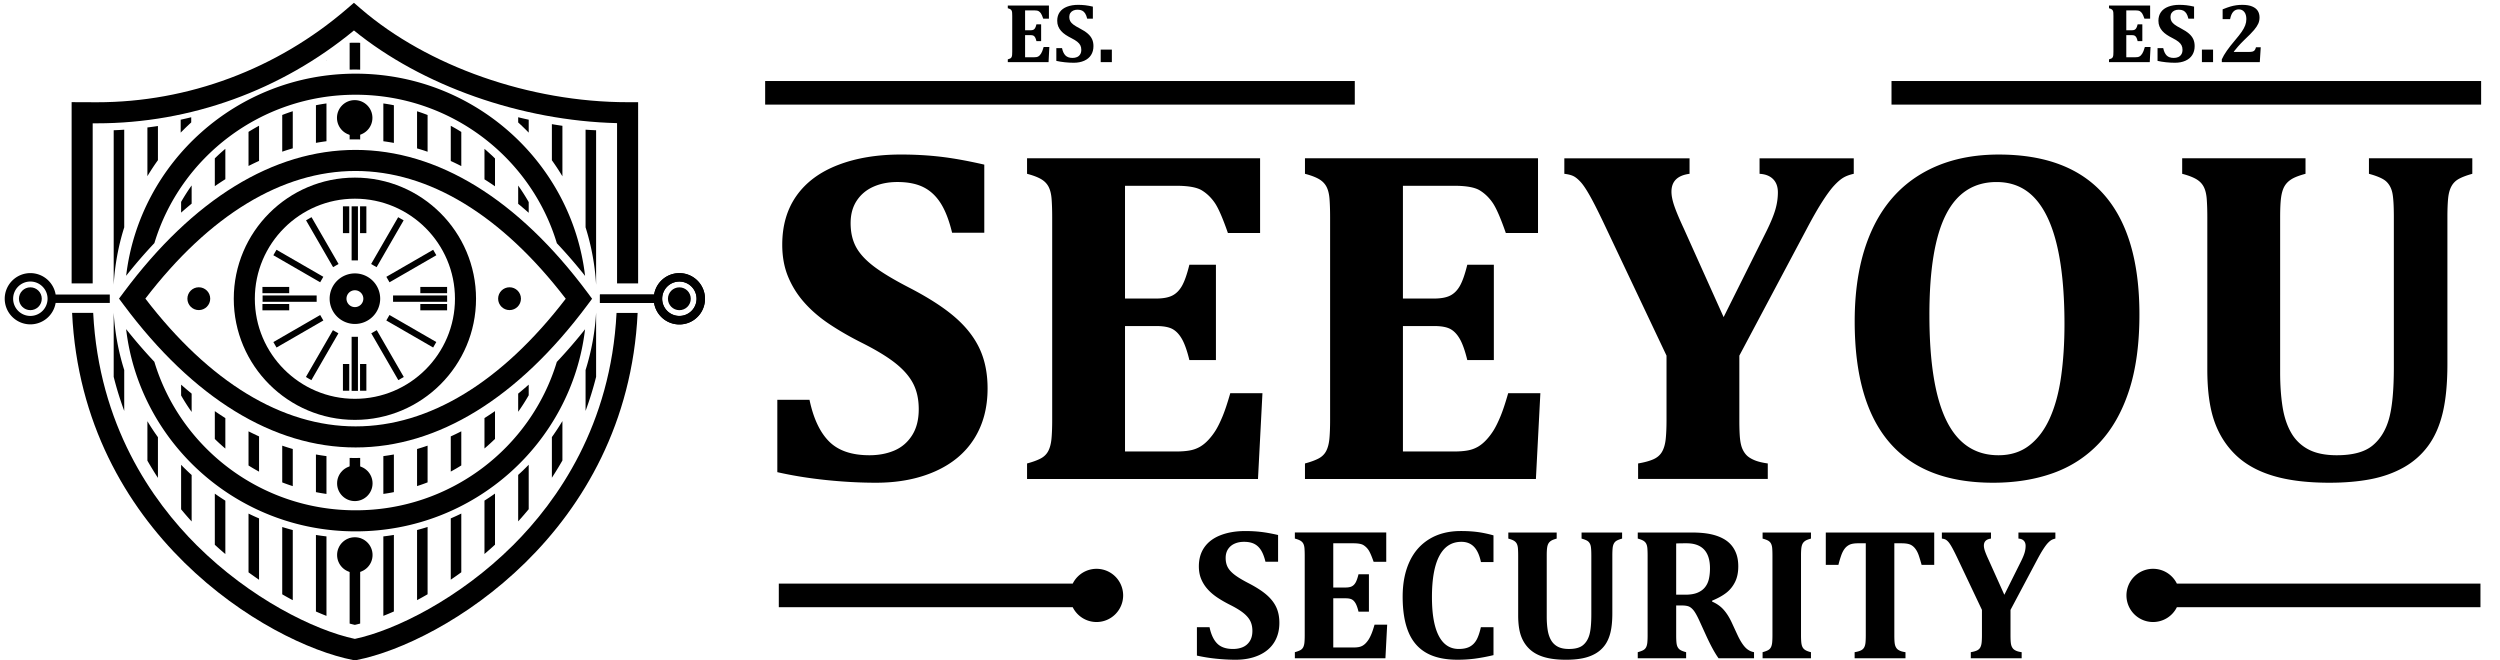 <svg xmlns="http://www.w3.org/2000/svg" width="530" height="140" fill="currentColor"><path d="M75.241 68.68a5.365 5.365 0 01-5.359-5.359 5.365 5.365 0 015.359-5.359 5.365 5.365 0 015.359 5.359 5.365 5.365 0 01-5.359 5.359zm0-7.146c-.985 0-1.786.801-1.786 1.786s.801 1.786 1.786 1.786 1.786-.801 1.786-1.786a1.788 1.788 0 00-1.786-1.786z"/><circle cx="42.147" cy="63.321" r="2.419"/><circle cx="108.022" cy="63.321" r="2.419"/><circle cx="75.224" cy="102.472" r="3.759"/><circle cx="75.196" cy="24.984" r="3.759"/><circle cx="75.224" cy="117.657" r="3.759"/><circle cx="6.436" cy="63.332" r="2.419"/><path d="M11.795 62.441a5.439 5.439 0 00-5.359-4.542A5.442 5.442 0 001 63.334a5.441 5.441 0 005.435 5.431 5.44 5.44 0 005.359-4.538h11.482v-1.786H11.795zm-5.36 4.537a3.652 3.652 0 01-3.649-3.644c0-2.014 1.639-3.649 3.649-3.649s3.649 1.635 3.649 3.649a3.652 3.652 0 01-3.649 3.644z"/><circle cx="144.025" cy="63.337" r="2.419"/><path d="M144.024 57.903a5.436 5.436 0 00-5.355 4.542h-11.487v1.786h11.487a5.431 5.431 0 0010.79-.893 5.442 5.442 0 00-5.435-5.435zm0 9.08a3.648 3.648 0 01-3.644-3.644c0-2.014 1.635-3.649 3.644-3.649s3.649 1.635 3.649 3.649a3.652 3.652 0 01-3.649 3.644z"/><path d="M144.024 57.903a5.436 5.436 0 00-5.355 4.542h-11.487v1.786h11.487a5.431 5.431 0 0010.79-.893 5.442 5.442 0 00-5.435-5.435zm0 9.08a3.648 3.648 0 01-3.644-3.644c0-2.014 1.635-3.649 3.644-3.649s3.649 1.635 3.649 3.649a3.652 3.652 0 01-3.649 3.644zM75.213 43.742v11.463M74.543 43.742h1.34v11.463h-1.34zM73.371 77.163v5.676M72.701 77.163h1.34v5.676h-1.34zM77 77.163v5.676M76.33 77.163h1.34v5.676h-1.34zM94.785 61.495h-5.676M89.109 60.825h5.676v1.34h-5.676zM94.785 65.124h-5.676M89.109 64.454h5.676v1.34h-5.676zM61.312 61.495h-5.676M55.636 60.825h5.676v1.34h-5.676zM61.312 65.124h-5.676M55.636 64.454h5.676v1.34h-5.676zM73.371 43.742v5.676M72.701 43.742h1.34v5.676h-1.34zM77 43.742v5.676M76.33 43.742h1.34v5.676h-1.34zM75.213 82.862V71.399M74.543 71.4h1.34v11.463h-1.34zM94.791 63.31H83.328M83.328 62.64h11.463v1.34H83.328zM55.67 63.31h11.463M55.67 62.64h11.463v1.34H55.67zM92.165 53.531l-9.928 5.732M91.833 52.953l.67 1.16-9.927 5.733-.67-1.16zM58.285 73.092l9.927-5.732M67.88 66.783l.67 1.16-9.927 5.733-.67-1.16zM65.459 46.375l5.732 9.928M66.042 46.04l5.732 9.926-1.16.67-5.732-9.927zM85.02 80.255l-5.732-9.927M79.872 69.992l5.731 9.927-1.16.67-5.732-9.927zM58.285 53.531l9.927 5.732M58.619 52.95l9.927 5.73-.67 1.161-9.927-5.731zM92.165 73.092l-9.928-5.732M82.57 66.778l9.926 5.732-.67 1.16-9.927-5.731zM84.99 46.375l-5.731 9.928M84.41 46.045l1.16.67-5.733 9.927-1.16-.67zM65.43 80.255l5.732-9.927M70.58 69.996l1.16.67-5.732 9.928-1.16-.67zM76.357 25.984v3.582a33.28 33.28 0 00-1.139-.018c-.366 0-.728.004-1.094.013v-3.577a45.185 45.185 0 012.233 0zM76.357 9.076v5.695c-.38-.021-.759-.028-1.139-.028-.366 0-.728.007-1.094.021V9.076a29.052 29.052 0 012.233 0zM75.241 97.094c.371 0 .746-.004 1.117-.018v8.048a46.886 46.886 0 01-2.233 0v-8.048c.37.013.745.018 1.116.018zM76.357 114.056v18.137c-.384.103-.764.197-1.13.281-.357-.08-.728-.174-1.103-.277v-18.141a45.185 45.185 0 002.233 0z"/><g><path d="M69.211 12.871v.054a.545.545 0 00-.094.009c.032-.023.063-.041.094-.063zM69.211 21.928v8.012c-.746.098-1.492.214-2.233.348v-7.981a37.807 37.807 0 012.233-.379zM66.978 96.348c.741.134 1.487.25 2.233.348v8.017a36.103 36.103 0 01-2.233-.38v-7.985zM69.211 113.717v16.851a58.487 58.487 0 01-2.233-.929v-16.23c.737.12 1.483.223 2.233.308z"/></g><g><path d="M62.066 23.581v7.865c-.746.214-1.492.451-2.233.71v-7.78a37.384 37.384 0 012.233-.795zM62.066 95.187v7.874a40.388 40.388 0 01-2.233-.791v-7.789a46.12 46.12 0 002.233.706zM62.066 112.368v14.872a62.136 62.136 0 01-2.233-1.246v-14.269c.736.232 1.478.446 2.233.643z"/></g><g><path d="M54.92 26.654v7.458c-.746.339-1.492.697-2.233 1.076v-7.231a39.043 39.043 0 012.233-1.303zM54.92 92.52v7.467a38.476 38.476 0 01-2.233-1.304v-7.24c.741.376 1.487.733 2.233 1.077zM54.92 109.903v13.01a93.926 93.926 0 01-2.233-1.577V108.88c.732.362 1.478.706 2.233 1.023z"/></g><g><path d="M47.774 31.544v6.445a66.19 66.19 0 00-2.233 1.478v-5.891a40.453 40.453 0 012.233-2.032zM47.774 88.635v6.463a40.059 40.059 0 01-2.233-2.032v-5.904c.741.508 1.487.999 2.233 1.473zM47.774 106.142v11.322a76.757 76.757 0 01-2.233-1.974v-10.84a47.633 47.633 0 002.233 1.492z"/></g><g><path d="M40.628 39.311v3.863a71.58 71.58 0 00-2.233 1.903v-2.273a42.464 42.464 0 012.233-3.493zM40.628 83.445v3.886a42.464 42.464 0 01-2.233-3.493v-2.291a84.915 84.915 0 002.233 1.898zM40.628 100.702v9.848a65.201 65.201 0 01-2.233-2.577V98.54a45.545 45.545 0 002.233 2.162z"/></g><g><path d="M33.482 26.716v7.24a49.165 49.165 0 00-2.233 3.39V27.02a72.152 72.152 0 002.233-.304zM33.482 92.686v8.624a70.98 70.98 0 01-2.233-3.653v-8.361a49.165 49.165 0 002.233 3.39z"/></g><g><path d="M26.336 27.493v20.701a49.935 49.935 0 00-2.233 12.179V27.614a61.712 61.712 0 002.233-.121zM26.336 78.448v8.664a69.493 69.493 0 01-2.233-7.222V66.268a50.047 50.047 0 002.233 12.18z"/></g><g><path d="M124.141 27.493v20.701a49.935 49.935 0 012.233 12.179V27.614a61.96 61.96 0 01-2.233-.121zM124.141 78.448v8.664a69.493 69.493 0 002.233-7.222V66.268a49.952 49.952 0 01-2.233 12.18z"/></g><g><path d="M83.503 22.313v7.985a46.888 46.888 0 00-2.233-.353v-8.012c.75.103 1.496.228 2.233.38zM83.503 96.348v7.981c-.737.152-1.483.277-2.233.38v-8.012a48.17 48.17 0 002.233-.349zM83.503 113.404v16.226a51.54 51.54 0 01-2.233.933v-16.846c.75-.085 1.496-.188 2.233-.313z"/></g><g><path d="M90.649 24.38v7.789a37.917 37.917 0 00-2.233-.706V23.59c.755.241 1.501.505 2.233.79zM90.649 94.477v7.784c-.732.286-1.478.549-2.233.79v-7.86a46.244 46.244 0 002.233-.714zM90.649 111.716v14.269c-.75.438-1.496.853-2.233 1.246v-14.868c.75-.196 1.496-.41 2.233-.647z"/></g><g><path d="M97.795 27.971v7.24a53.74 53.74 0 00-2.233-1.081v-7.463c.759.411 1.505.844 2.233 1.304zM97.795 91.44v7.231c-.728.46-1.474.893-2.233 1.304v-7.458a56.971 56.971 0 002.233-1.077zM97.795 108.871v12.452a76.004 76.004 0 01-2.233 1.572v-12.996c.755-.322 1.5-.666 2.233-1.028z"/></g><g><path d="M104.941 33.594v5.9a59.205 59.205 0 00-2.233-1.474v-6.458a42.266 42.266 0 012.233 2.032zM104.941 87.157v5.891c-.719.701-1.46 1.38-2.233 2.032v-6.445a69.941 69.941 0 002.233-1.478zM104.941 104.637v10.835a69.964 69.964 0 01-2.233 1.974v-11.317c.759-.478 1.5-.974 2.233-1.492z"/></g><g><path d="M112.086 42.843v2.269a76.531 76.531 0 00-2.233-1.903v-3.868a41.768 41.768 0 012.233 3.502zM112.086 81.543v2.255a41.937 41.937 0 01-2.233 3.501v-3.85a76.673 76.673 0 002.233-1.906zM112.086 98.523v9.428a74.9 74.9 0 01-2.233 2.581v-9.848a49.96 49.96 0 002.233-2.161z"/></g><g><path d="M119.232 89.265v8.356a71.864 71.864 0 01-2.233 3.658v-8.615a50.733 50.733 0 002.233-3.399zM119.232 26.671v10.705a50.611 50.611 0 00-2.233-3.399v-7.659c.742.13 1.487.246 2.233.353z"/></g><g><path d="M133.049 21.665c-20.71 0-42.384-7.592-56.559-19.816L75.03.594l-1.456 1.255c-14.828 12.787-33.661 19.83-53.031 19.83-.715 0-3.113-.013-3.113-.013l-2.246-.009v38.422h4.466V26.14c.371 0 .697.004.893.004 19.812 0 39.088-6.976 54.496-19.687 14.421 11.742 35.425 19.137 55.778 19.647v33.978h4.466V21.665h-2.234zm-24.314 93.959c-11.268 11.206-24.841 17.985-33.505 19.821-8.655-1.84-22.232-8.615-33.501-19.821-9.517-9.473-20.768-25.546-21.973-49.293h-4.471c2.242 46.618 41.379 70.016 59.516 73.584l.429.085.433-.085c18.137-3.568 57.269-26.962 59.516-73.58h-4.471c-1.205 23.747-12.451 39.816-21.973 49.289z"/></g><g><path d="M75.389 94.86c-17.437 0-34.438-10.45-49.163-30.219l-.994-1.334.993-1.334C40.934 42.221 57.927 31.78 75.366 31.78c17.442 0 34.443 10.45 49.164 30.22l.993 1.334-.994 1.334C109.816 84.42 92.824 94.86 75.389 94.86zM30.816 63.307c13.604 17.73 28.989 27.087 44.573 27.087 15.581 0 30.959-9.35 44.551-27.061-13.6-17.73-28.985-27.087-44.573-27.087-15.586.001-30.964 9.35-44.551 27.061z"/></g><g><path d="M75.388 20.084c20.138 0 37.19 13.3 42.665 31.486a106.701 106.701 0 015.985 6.923c-2.827-24.104-23.568-42.875-48.65-42.875-25.073 0-45.805 18.758-48.645 42.848a106.922 106.922 0 015.989-6.931c5.489-18.169 22.532-31.451 42.656-31.451zm0 88.099c-20.138 0-37.194-13.296-42.665-31.486a109.706 109.706 0 01-5.985-6.927c2.827 24.108 23.568 42.879 48.65 42.879 25.068 0 45.805-18.753 48.645-42.844a107.272 107.272 0 01-5.989 6.923c-5.484 18.173-22.531 31.455-42.656 31.455z"/></g><path d="M112.086 25.376v2.742a51.104 51.104 0 00-2.233-2.162v-1.099a72.83 72.83 0 002.233.519zM38.306 25.376v2.742a51.104 51.104 0 012.233-2.162v-1.099a72.15 72.15 0 01-2.233.519z"/><g><path d="M75.239 89.015c-14.16 0-25.68-11.52-25.68-25.68s11.52-25.68 25.68-25.68 25.68 11.52 25.68 25.68-11.52 25.68-25.68 25.68zm0-46.894c-11.697 0-21.214 9.517-21.214 21.214s9.517 21.214 21.214 21.214 21.214-9.517 21.214-21.214-9.517-21.214-21.214-21.214z"/></g><g><path d="M525.857 123.727v5h-64.36a5.626 5.626 0 01-5.05 3.14 5.64 5.64 0 110-11.28c2.22 0 4.14 1.28 5.05 3.14h64.36z"/></g><path d="M401 17.176h125v5H401zM162.214 17.176h125v5h-125z"/><g><path d="M171.614 84.757c.83 3.952 2.216 6.897 4.159 8.841 1.942 1.941 4.789 2.913 8.542 2.913 1.958 0 3.718-.331 5.279-.996 1.56-.664 2.814-1.734 3.76-3.212s1.419-3.329 1.419-5.554c0-2.059-.382-3.843-1.146-5.354-.764-1.51-1.992-2.945-3.686-4.308-1.693-1.361-4.051-2.806-7.072-4.333-2.59-1.295-4.931-2.64-7.022-4.034s-3.877-2.93-5.354-4.606a19.338 19.338 0 01-3.437-5.504c-.814-1.992-1.22-4.233-1.22-6.724 0-4.084 1.012-7.553 3.038-10.409 2.025-2.855 4.956-5.021 8.791-6.5 3.835-1.477 8.275-2.216 13.323-2.216 2.955 0 5.777.158 8.467.474s5.76.871 9.214 1.668v14.443h-6.823c-.631-2.622-1.437-4.707-2.416-6.25-.98-1.545-2.2-2.682-3.661-3.412-1.461-.729-3.304-1.096-5.528-1.096-1.893 0-3.586.332-5.08.996-1.494.665-2.673 1.652-3.536 2.963-.864 1.313-1.295 2.897-1.295 4.757 0 1.926.374 3.595 1.121 5.005.747 1.412 2 2.789 3.76 4.135 1.759 1.344 4.316 2.881 7.67 4.606 4.084 2.125 7.296 4.208 9.637 6.251 2.341 2.041 4.067 4.267 5.18 6.674 1.112 2.407 1.668 5.204 1.668 8.392 0 4.084-.946 7.629-2.839 10.634s-4.649 5.313-8.268 6.922c-3.62 1.611-7.803 2.416-12.551 2.416-3.387 0-6.915-.191-10.583-.572-3.669-.382-7.114-.938-10.334-1.669v-15.34h6.823zM267.139 33.558v15.838h-6.823c-1.096-3.154-2.026-5.287-2.789-6.399-.764-1.112-1.677-1.992-2.739-2.641-1.063-.646-2.873-.971-5.429-.971h-10.857v23.906h6.574c1.46 0 2.606-.207 3.437-.623.83-.414 1.519-1.103 2.067-2.066.548-.963 1.071-2.457 1.569-4.482h5.628v20.22h-5.628c-.465-1.925-.98-3.395-1.544-4.408-.565-1.012-1.237-1.734-2.017-2.166-.781-.431-1.951-.647-3.511-.647h-6.574v26.596h10.808c1.162 0 2.142-.075 2.938-.224a6.712 6.712 0 002.142-.772c.63-.365 1.236-.863 1.818-1.494a13.16 13.16 0 001.544-2.042c.448-.729.921-1.693 1.419-2.889s1.046-2.839 1.644-4.931h6.823l-.946 18.179h-48.958v-3.287c1.228-.331 2.199-.688 2.914-1.07.713-.382 1.245-.913 1.594-1.594s.573-1.545.672-2.59c.1-1.047.149-2.366.149-3.96V46.109c0-1.561-.042-2.871-.125-3.935-.083-1.063-.299-1.925-.647-2.59-.349-.664-.88-1.203-1.594-1.619-.714-.414-1.702-.788-2.963-1.12v-3.287h49.404zM326.058 33.558v15.838h-6.823c-1.096-3.154-2.026-5.287-2.789-6.399-.764-1.112-1.677-1.992-2.739-2.641-1.063-.646-2.873-.971-5.429-.971H297.42v23.906h6.574c1.46 0 2.606-.207 3.437-.623.83-.414 1.519-1.103 2.067-2.066.548-.963 1.071-2.457 1.569-4.482h5.628v20.22h-5.628c-.465-1.925-.98-3.395-1.544-4.408-.565-1.012-1.237-1.734-2.017-2.166-.781-.431-1.951-.647-3.511-.647h-6.574v26.596h10.808c1.162 0 2.142-.075 2.938-.224a6.712 6.712 0 002.142-.772c.63-.365 1.236-.863 1.818-1.494a13.16 13.16 0 001.544-2.042c.448-.729.921-1.693 1.419-2.889s1.046-2.839 1.644-4.931h6.823l-.946 18.179h-48.958v-3.287c1.228-.331 2.199-.688 2.914-1.07.713-.382 1.245-.913 1.594-1.594s.573-1.545.672-2.59c.1-1.047.149-2.366.149-3.96V46.109c0-1.561-.042-2.871-.125-3.935-.083-1.063-.299-1.925-.647-2.59-.349-.664-.88-1.203-1.594-1.619-.714-.414-1.702-.788-2.963-1.12v-3.287h49.405zM368.741 75.394V89.04c0 1.761.05 3.097.149 4.009.1.914.281 1.652.548 2.217.266.565.589 1.021.971 1.369.382.35.913.665 1.594.947s1.602.506 2.765.672v3.287h-27.492v-3.287c1.361-.231 2.448-.53 3.263-.896.813-.365 1.419-.896 1.817-1.594s.655-1.585.772-2.664c.115-1.079.174-2.433.174-4.06V75.394l-13.497-28.488c-1.163-2.423-2.075-4.216-2.739-5.379-.765-1.361-1.42-2.341-1.967-2.938-.549-.598-1.055-1.013-1.52-1.245-.466-.231-1.113-.398-1.942-.498v-3.287h26.546v3.287c-2.558.332-3.835 1.594-3.835 3.785 0 .864.207 1.893.622 3.088s1.088 2.789 2.018 4.781l8.417 18.727 9.114-18.278c.896-1.825 1.52-3.345 1.867-4.557.35-1.212.523-2.416.523-3.611s-.341-2.133-1.021-2.814c-.681-.68-1.636-1.053-2.863-1.12V33.56h19.972v3.287c-.896.199-1.636.474-2.216.821-.582.35-1.221.896-1.918 1.645-.697.746-1.527 1.867-2.49 3.361-.964 1.494-2.075 3.437-3.337 5.827l-14.295 26.893zM422.53 102.339c-9.762 0-17.092-2.855-21.989-8.566-4.897-5.71-7.346-14.261-7.346-25.649 0-7.471 1.187-13.854 3.561-19.149s5.869-9.321 10.484-12.078c4.614-2.756 10.11-4.134 16.485-4.134 9.928 0 17.382 2.848 22.362 8.542s7.471 14.152 7.471 25.375c0 6.275-.739 11.663-2.217 16.162s-3.578 8.192-6.3 11.081c-2.723 2.889-5.985 5.014-9.786 6.375-3.802 1.36-8.044 2.041-12.725 2.041zm-13.497-35.561c0 10.028 1.203 17.49 3.611 22.387 2.406 4.898 6.083 7.347 11.031 7.347 2.557 0 4.731-.688 6.524-2.067 1.793-1.377 3.245-3.303 4.358-5.777 1.111-2.473 1.908-5.403 2.391-8.79.48-3.387.722-7.104.722-11.156 0-6.606-.522-12.144-1.569-16.61-1.045-4.465-2.623-7.835-4.73-10.109-2.109-2.274-4.807-3.412-8.094-3.412-4.814 0-8.393 2.3-10.732 6.898-2.342 4.597-3.512 11.694-3.512 21.289zM507.496 46.059c0-2.49-.108-4.225-.323-5.205-.217-.979-.641-1.768-1.271-2.365-.631-.598-1.86-1.146-3.686-1.644v-3.287h21.914v3.287c-1.195.332-2.142.689-2.839 1.071s-1.229.913-1.594 1.594c-.366.681-.598 1.543-.697 2.59-.1 1.045-.149 2.365-.149 3.959v31.128c0 4.117-.332 7.563-.996 10.335-.665 2.772-1.693 5.104-3.088 6.997s-3.13 3.42-5.204 4.582c-2.076 1.163-4.408 1.992-6.998 2.49s-5.496.747-8.716.747c-4.715 0-8.699-.49-11.953-1.469-3.255-.979-5.901-2.457-7.944-4.434-2.041-1.975-3.553-4.374-4.531-7.196-.98-2.821-1.47-6.457-1.47-10.907V46.109c0-1.561-.042-2.871-.124-3.935-.084-1.063-.299-1.925-.648-2.59-.348-.664-.88-1.203-1.594-1.619-.714-.414-1.701-.788-2.963-1.12v-3.287h26.147v3.287c-1.362.366-2.366.756-3.013 1.171-.648.415-1.139.921-1.47 1.519-.332.598-.565 1.378-.697 2.341-.133.964-.199 2.374-.199 4.233V78.98c0 2.623.166 5.014.498 7.172.331 2.159.938 4.009 1.817 5.554a9.004 9.004 0 003.661 3.561c1.561.83 3.568 1.245 6.026 1.245 3.387 0 5.909-.68 7.57-2.042 1.66-1.361 2.83-3.262 3.512-5.703.68-2.439 1.021-6.083 1.021-10.932V46.059z"/></g><g><path d="M256.423 132.971c.325 1.55.869 2.705 1.631 3.467s1.878 1.143 3.35 1.143c.768 0 1.458-.13 2.07-.391.612-.261 1.104-.681 1.475-1.26s.557-1.306.557-2.178c0-.808-.15-1.507-.449-2.1-.3-.593-.781-1.155-1.445-1.689s-1.589-1.101-2.773-1.699c-1.016-.508-1.934-1.035-2.754-1.582s-1.521-1.149-2.1-1.807a7.57 7.57 0 01-1.348-2.158c-.319-.781-.479-1.66-.479-2.637 0-1.602.397-2.962 1.191-4.082.794-1.12 1.943-1.97 3.447-2.549s3.245-.869 5.225-.869c1.159 0 2.266.062 3.32.186s2.259.342 3.613.654v5.664h-2.676c-.248-1.028-.563-1.846-.947-2.451s-.863-1.052-1.436-1.338c-.573-.286-1.296-.43-2.168-.43-.742 0-1.406.13-1.992.391s-1.048.647-1.387 1.162c-.339.515-.508 1.136-.508 1.865 0 .755.146 1.409.439 1.963s.784 1.094 1.475 1.621c.69.527 1.692 1.13 3.008 1.807 1.602.833 2.861 1.65 3.779 2.451s1.595 1.673 2.031 2.617c.436.944.654 2.041.654 3.291 0 1.602-.371 2.991-1.113 4.17s-1.823 2.083-3.242 2.715c-1.419.632-3.06.947-4.922.947-1.328 0-2.712-.075-4.15-.225a34.41 34.41 0 01-4.053-.654v-6.016h2.677zM293.884 112.893v6.211h-2.676c-.43-1.237-.794-2.073-1.094-2.51a3.532 3.532 0 00-1.074-1.035c-.417-.254-1.126-.381-2.129-.381h-4.258v9.375h2.578c.573 0 1.022-.081 1.348-.244.325-.163.596-.433.811-.811s.42-.964.615-1.758h2.207v7.93h-2.207c-.183-.755-.384-1.331-.605-1.729-.222-.397-.485-.681-.791-.85-.306-.169-.765-.254-1.377-.254h-2.578v10.43h4.238c.456 0 .84-.029 1.152-.088.313-.059.592-.159.84-.303a3.11 3.11 0 00.713-.586c.228-.247.43-.515.605-.801s.361-.664.557-1.133.41-1.113.645-1.934h2.676l-.371 7.129H274.51v-1.289c.481-.13.862-.271 1.143-.42.28-.149.488-.358.625-.625s.225-.605.264-1.016.059-.928.059-1.553v-16.836c0-.612-.017-1.126-.049-1.543-.033-.417-.117-.755-.254-1.016s-.345-.472-.625-.635c-.28-.163-.667-.31-1.162-.439v-1.289h19.373zM316.619 113.499v5.664h-2.656c-.313-1.472-.808-2.556-1.484-3.252-.677-.696-1.563-1.045-2.656-1.045-2.058 0-3.613.986-4.668 2.959s-1.582 4.899-1.582 8.779c0 3.606.481 6.338 1.445 8.193.963 1.855 2.376 2.783 4.238 2.783.95 0 1.725-.159 2.324-.479.599-.319 1.077-.798 1.436-1.436.358-.638.667-1.536.928-2.695h2.676v5.918a39.7 39.7 0 01-3.926.742 28.275 28.275 0 01-3.691.234c-2.708 0-4.919-.488-6.631-1.465-1.712-.977-2.976-2.451-3.789-4.424-.814-1.973-1.221-4.47-1.221-7.49 0-2.825.479-5.283 1.436-7.373s2.366-3.701 4.229-4.834c1.862-1.133 4.088-1.699 6.68-1.699 1.315 0 2.506.071 3.574.215 1.065.145 2.178.38 3.338.705zM337.361 117.796c0-.977-.042-1.657-.127-2.041-.085-.384-.251-.693-.498-.928-.248-.234-.729-.449-1.445-.645v-1.289h8.594v1.289c-.469.13-.84.271-1.113.42a1.518 1.518 0 00-.625.625c-.144.267-.234.605-.273 1.016s-.059.928-.059 1.553v12.207c0 1.614-.13 2.966-.391 4.053-.261 1.087-.664 2.002-1.211 2.744s-1.228 1.341-2.041 1.797c-.814.456-1.729.781-2.744.977s-2.155.293-3.418.293c-1.849 0-3.412-.192-4.688-.576-1.276-.384-2.314-.964-3.115-1.738s-1.394-1.716-1.777-2.822c-.384-1.106-.576-2.532-.576-4.277v-12.637c0-.612-.017-1.126-.049-1.543-.033-.417-.117-.755-.254-1.016s-.345-.472-.625-.635c-.28-.163-.667-.31-1.162-.439v-1.289h10.254v1.289c-.534.144-.928.296-1.182.459s-.446.361-.576.596c-.13.234-.222.54-.273.918-.052.378-.078.931-.078 1.66v12.891c0 1.028.065 1.966.195 2.813.13.847.368 1.572.713 2.178a3.522 3.522 0 001.436 1.396c.612.325 1.399.488 2.363.488 1.328 0 2.317-.267 2.969-.801.651-.534 1.11-1.279 1.377-2.236.267-.957.4-2.386.4-4.287v-12.463zM357.458 139.553h-10.254v-1.289c.481-.13.862-.271 1.143-.42.279-.149.488-.358.625-.625s.225-.605.264-1.016.059-.928.059-1.553v-16.836c0-.612-.017-1.126-.049-1.543-.033-.417-.117-.755-.254-1.016s-.346-.472-.625-.635c-.28-.163-.668-.31-1.162-.439v-1.289h11.387c1.536 0 2.842.107 3.916.322s2.015.544 2.822.986c.677.364 1.25.823 1.719 1.377s.83 1.198 1.084 1.934.381 1.592.381 2.568c0 1.276-.225 2.37-.674 3.281s-1.055 1.67-1.816 2.275-1.781 1.175-3.057 1.709v.195c.963.417 1.761.974 2.393 1.67.631.696 1.201 1.579 1.709 2.646l1.23 2.656c.547 1.185 1.09 2.073 1.631 2.666.54.593 1.182.954 1.924 1.084v1.289h-7.52c-.756-1.042-1.608-2.591-2.559-4.648l-1.523-3.34c-.456-.989-.847-1.692-1.172-2.109-.326-.417-.661-.703-1.006-.859-.346-.156-.876-.234-1.592-.234h-1.133v6.289c0 .977.045 1.66.137 2.051.091.391.267.703.527.938.26.234.742.442 1.445.625v1.29zm-2.109-24.336v10.859h1.934c1.041 0 1.9-.14 2.578-.42.677-.28 1.214-.671 1.611-1.172.396-.501.67-1.091.82-1.768.149-.677.225-1.419.225-2.227 0-1.771-.417-3.099-1.25-3.984-.834-.886-2.07-1.328-3.711-1.328-1.12.001-1.855.014-2.207.04zM381.814 134.651c0 .456.013.879.039 1.27.025.391.078.71.156.957s.191.456.342.625c.149.169.354.315.615.439.26.124.579.231.957.322v1.289h-10.254v-1.289c.481-.13.862-.271 1.143-.42.279-.149.488-.358.625-.625s.225-.605.264-1.016.059-.928.059-1.553v-16.855c0-.625-.017-1.14-.049-1.543-.033-.403-.117-.739-.254-1.006s-.346-.479-.625-.635c-.28-.156-.668-.3-1.162-.43v-1.289h10.254v1.289c-.534.144-.928.296-1.182.459s-.446.361-.576.596c-.131.234-.222.54-.273.918-.053.378-.078.931-.078 1.66v16.837zM393.181 139.553v-1.289c.547-.091.979-.212 1.299-.361.318-.149.557-.361.713-.635s.254-.622.293-1.045.059-.947.059-1.572v-19.473h-1.582c-.781 0-1.381.091-1.797.273a2.8 2.8 0 00-1.084.859c-.307.391-.57.915-.791 1.572a22.539 22.539 0 00-.547 1.865h-2.676v-6.855h22.988v6.855h-2.676a39.25 39.25 0 00-.586-1.953c-.144-.417-.303-.771-.478-1.064s-.361-.537-.557-.732-.404-.352-.625-.469c-.222-.117-.498-.205-.83-.264s-.766-.088-1.299-.088h-1.406v19.473c0 .69.02 1.214.059 1.572s.11.647.215.869c.104.222.23.4.381.537.149.137.357.261.625.371.267.11.628.198 1.084.264v1.289h-10.782zM426.228 129.299v5.352c0 .69.02 1.214.059 1.572s.11.647.215.869.231.4.381.537.358.261.625.371.628.198 1.084.264v1.289H417.81v-1.289c.534-.091.96-.208 1.279-.352s.557-.352.713-.625.257-.622.303-1.045.068-.954.068-1.592v-5.352l-5.293-11.172c-.456-.95-.814-1.653-1.074-2.109-.3-.534-.557-.918-.771-1.152s-.414-.397-.596-.488c-.183-.091-.437-.156-.762-.195v-1.289h10.41v1.289c-1.003.13-1.504.625-1.504 1.484 0 .339.081.742.244 1.211s.427 1.094.791 1.875l3.301 7.344 3.574-7.168c.352-.716.596-1.312.732-1.787s.205-.947.205-1.416-.134-.837-.4-1.104-.642-.413-1.123-.439v-1.289h7.832v1.289c-.352.078-.642.186-.869.322s-.479.352-.752.645-.599.732-.977 1.318-.813 1.348-1.309 2.285l-5.604 10.547z"/></g><g><path d="M238.107 126.227c0 3.11-2.53 5.64-5.64 5.64-2.21 0-4.13-1.28-5.05-3.14h-62.31v-5h62.31a5.637 5.637 0 0110.69 2.5z"/></g><g><path d="M222.372 1.169v2.795h-1.204c-.193-.557-.357-.933-.492-1.129s-.296-.352-.483-.466-.507-.171-.958-.171h-1.916v4.219h1.16c.258 0 .46-.037.606-.11s.268-.195.365-.365.189-.434.277-.791h.993v3.568h-.993c-.082-.34-.173-.599-.272-.778s-.218-.306-.356-.382-.344-.114-.62-.114h-1.16v4.693h1.907c.205 0 .378-.013.519-.04s.267-.072.378-.136.218-.152.321-.264.193-.231.272-.36.163-.299.25-.51.185-.501.29-.87h1.204l-.167 3.208h-8.64v-.58c.217-.059.388-.122.514-.189s.22-.161.281-.281.101-.272.119-.457.026-.417.026-.699V3.384c0-.275-.007-.507-.022-.694s-.053-.34-.114-.457-.155-.212-.281-.286-.3-.139-.523-.198v-.58h8.719zM225.149 10.205c.146.697.391 1.217.734 1.56s.845.514 1.507.514c.346 0 .656-.059.932-.176s.497-.306.664-.567.25-.587.25-.98c0-.363-.067-.678-.202-.945s-.352-.52-.65-.76-.715-.495-1.248-.765c-.457-.229-.87-.466-1.239-.712s-.684-.517-.945-.813-.463-.62-.606-.971-.215-.747-.215-1.187c0-.721.179-1.333.536-1.837s.875-.886 1.551-1.147 1.46-.391 2.351-.391c.521 0 1.02.028 1.494.083s1.017.154 1.626.294v2.549h-1.204c-.111-.463-.253-.831-.426-1.103s-.388-.473-.646-.602-.583-.193-.976-.193c-.334 0-.633.059-.896.176s-.472.292-.624.523-.229.511-.229.839c0 .34.066.634.198.883s.353.492.664.729.762.508 1.354.813c.721.375 1.288.743 1.701 1.103s.718.753.914 1.178.294.918.294 1.481c0 .721-.167 1.346-.501 1.876s-.82.938-1.459 1.222-1.377.426-2.215.426c-.598 0-1.22-.034-1.868-.101s-1.255-.166-1.824-.294v-2.707h1.203zM235.713 10.512v2.654h-2.364v-2.654h2.364z"/></g><g><path d="M455.827 1.169v2.795h-1.204c-.193-.557-.357-.933-.492-1.129s-.296-.352-.483-.466-.507-.171-.958-.171h-1.916v4.219h1.16c.258 0 .46-.037.606-.11s.269-.195.365-.365.188-.434.276-.791h.993v3.568h-.993c-.082-.34-.173-.599-.272-.778s-.218-.306-.355-.382-.345-.114-.62-.114h-1.16v4.693h1.907c.205 0 .378-.013.519-.04s.267-.072.378-.136.219-.152.321-.264.193-.231.272-.36.162-.299.25-.51.185-.501.29-.87h1.204l-.167 3.208h-8.64v-.58c.217-.059.389-.122.515-.189s.22-.161.281-.281.101-.272.118-.457.026-.417.026-.699V3.384c0-.275-.007-.507-.021-.694s-.053-.34-.114-.457-.155-.212-.281-.286-.301-.139-.523-.198v-.58h8.718zM458.604 10.205c.146.697.392 1.217.734 1.56s.845.514 1.507.514c.346 0 .656-.059.932-.176s.497-.306.664-.567.25-.587.25-.98c0-.363-.067-.678-.202-.945s-.352-.52-.65-.76-.715-.495-1.248-.765c-.457-.229-.87-.466-1.239-.712s-.684-.517-.944-.813-.463-.62-.606-.971-.216-.747-.216-1.187c0-.721.179-1.333.536-1.837s.875-.886 1.552-1.147 1.46-.391 2.351-.391c.521 0 1.02.028 1.494.083s1.017.154 1.626.294v2.549h-1.204c-.111-.463-.253-.831-.426-1.103s-.389-.473-.646-.602-.583-.193-.976-.193c-.334 0-.633.059-.896.176s-.472.292-.624.523-.229.511-.229.839c0 .34.066.634.198.883s.353.492.663.729.762.508 1.354.813c.721.375 1.288.743 1.701 1.103s.718.753.914 1.178.294.918.294 1.481c0 .721-.167 1.346-.501 1.876s-.82.938-1.459 1.222-1.377.426-2.215.426c-.598 0-1.22-.034-1.867-.101s-1.256-.166-1.824-.294v-2.707h1.202zM469.169 10.512v2.654h-2.364v-2.654h2.364zM476.701 11.013c.381 0 .665-.028.853-.083s.336-.152.444-.29.197-.344.268-.62h1.011l-.202 3.146h-8.051v-.58c.246-.563.603-1.175 1.068-1.837s1.032-1.386 1.7-2.171c.633-.744 1.115-1.356 1.446-1.837s.578-.935.742-1.362.246-.87.246-1.327c0-.645-.144-1.15-.431-1.516s-.68-.549-1.178-.549c-.469 0-.856.166-1.164.497s-.532.854-.673 1.569h-1.582V1.978c.715-.287 1.274-.488 1.679-.602s.805-.201 1.2-.259.824-.088 1.287-.088c.861 0 1.564.116 2.109.347s.939.545 1.183.94.364.857.364 1.384c0 .463-.086.894-.259 1.292s-.472.853-.896 1.362-1.142 1.239-2.149 2.188c-.451.439-.873.883-1.266 1.332s-.683.798-.87 1.05v.088h3.121z"/></g></svg>